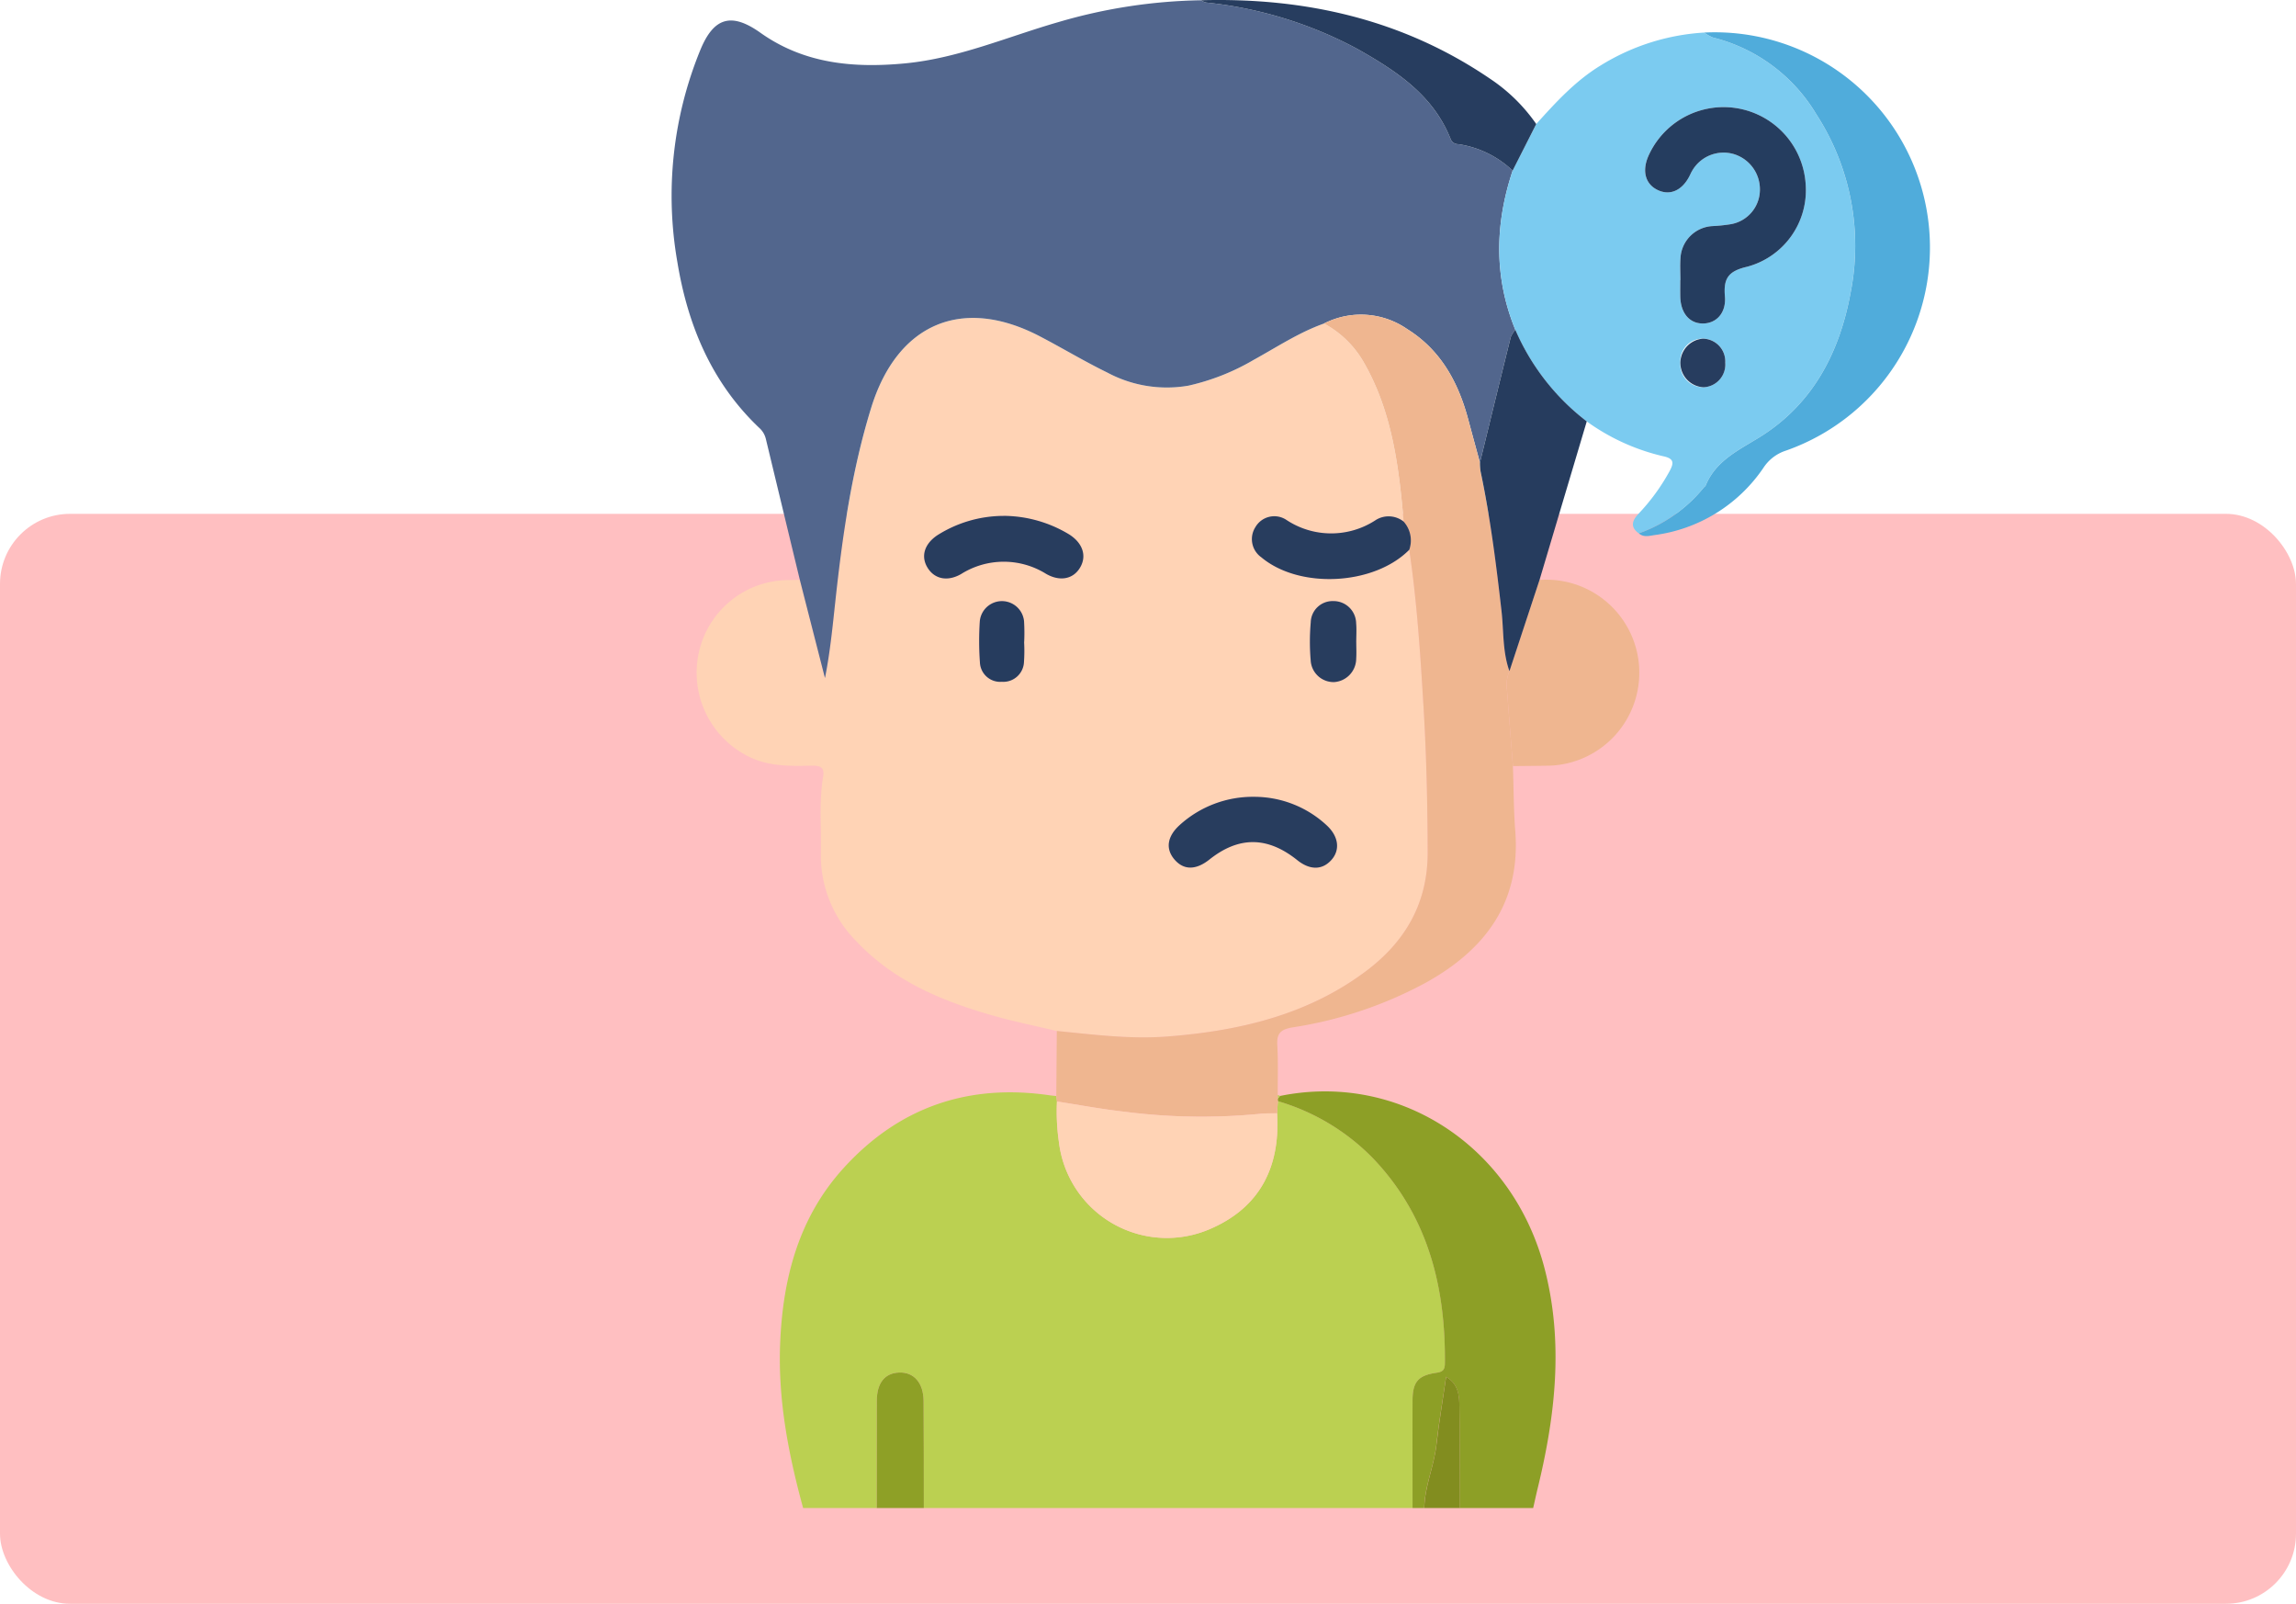 <svg xmlns="http://www.w3.org/2000/svg" width="295" height="206.001" viewBox="0 0 295 206.001">
  <g id="Grupo_165928" data-name="Grupo 165928" transform="translate(-775 -1642.999)">
    <rect id="Rectángulo_41002" data-name="Rectángulo 41002" width="295" height="140" rx="9" transform="translate(775 1709)" fill="#ffbfc1"/>
    <g id="Grupo_165926" data-name="Grupo 165926" transform="translate(861.304 1643)">
      <g id="Grupo_165933" data-name="Grupo 165933">
        <path id="Trazado_151427" data-name="Trazado 151427" d="M16.885,193.7C15,186.81,13.65,179.83,13.929,172.654c.325-8.378,2.351-16.237,8.154-22.618,7.093-7.8,15.957-10.865,26.4-9.361.311.045.626.071.939.106.026.234.053.468.079.7a27.062,27.062,0,0,0,.256,5.249A13.962,13.962,0,0,0,69.165,157.86c6.425-2.759,9.043-7.995,8.615-14.865l.108-1.557A28.027,28.027,0,0,1,90.3,148.976c6.89,7.331,9.146,16.355,9.048,26.154-.007.754-.231,1.072-1.056,1.188-2.406.339-3.1,1.2-3.106,3.606-.011,4.591,0,9.183,0,13.774H32.394c-.008-4.584,0-9.168-.032-13.752-.018-2.333-1.252-3.72-3.132-3.652-1.858.068-2.876,1.338-2.882,3.652-.011,4.584,0,9.168-.007,13.752Z" fill="#bbd051"/>
        <path id="Trazado_151428" data-name="Trazado 151428" d="M95.185,193.7c0-4.591-.009-9.183,0-13.774,0-2.411.7-3.267,3.1-3.606.825-.116,1.049-.434,1.056-1.188.1-9.8-2.158-18.823-9.048-26.154a28.025,28.025,0,0,0-12.414-7.538.928.928,0,0,1-.006-.324c.09-.114.182-.227.272-.341,15.276-3.127,29.939,6.418,34.015,22.194,2.447,9.467,1.38,18.843-.89,28.172-.207.85-.391,1.706-.586,2.559h-9.456c0-4.281.036-8.563-.021-12.843-.021-1.477-.063-3.051-1.712-4.011-.446,3.079-.927,5.91-1.251,8.76-.313,2.743-1.5,5.308-1.555,8.094Z" fill="#8d9f26"/>
        <path id="Trazado_151429" data-name="Trazado 151429" d="M26.342,193.7q0-6.876.007-13.752c.006-2.314,1.023-3.584,2.882-3.652,1.88-.068,3.113,1.319,3.132,3.652.036,4.584.023,9.168.031,13.752Z" fill="#8ea026"/>
        <path id="Trazado_151430" data-name="Trazado 151430" d="M96.7,193.7c.049-2.786,1.241-5.351,1.554-8.094.324-2.85.805-5.681,1.252-8.76,1.648.96,1.69,2.534,1.711,4.011.057,4.28.02,8.562.021,12.843Z" fill="#828d1f"/>
        <path id="Trazado_151431" data-name="Trazado 151431" d="M49.486,132.428c-2.67-.635-5.364-1.18-8-1.923-6.6-1.858-12.854-4.422-17.7-9.542a15.653,15.653,0,0,1-4.619-11.4c.071-3.266-.258-6.547.287-9.8.221-1.317-.506-1.435-1.534-1.414-2.826.06-5.624.112-8.271-1.294A12.016,12.016,0,0,1,3.472,83.878a11.843,11.843,0,0,1,11.481-9.371c.5-.005,1.007-.014,1.51-.021q1.616,6.306,3.229,12.612c.66-3.314.98-6.612,1.337-9.906.909-8.386,2.1-16.721,4.6-24.811,3.358-10.847,11.7-14.388,21.682-9.177,2.9,1.514,5.71,3.21,8.648,4.643a16.2,16.2,0,0,0,10.426,1.689,29.139,29.139,0,0,0,8.388-3.311c2.973-1.635,5.815-3.529,9.041-4.673a12.987,12.987,0,0,1,4.977,4.76c3.736,6.362,4.635,13.5,5.258,20.687a3.112,3.112,0,0,0-3.541-.232,10.419,10.419,0,0,1-11.572-.017,2.807,2.807,0,0,0-3.947.969,2.858,2.858,0,0,0,.771,3.865c4.895,4.1,14.482,3.611,19.009-.974,1,6.763,1.437,13.587,1.846,20.395.368,6.147.5,12.318.52,18.49.017,6.508-2.891,11.436-7.81,15.159-7.566,5.725-16.478,7.791-25.75,8.488-4.713.354-9.4-.257-14.088-.714m25.388-30.08a13.987,13.987,0,0,0-9.6,3.615c-1.632,1.471-1.856,3.07-.668,4.448s2.747,1.366,4.485-.014c3.779-3,7.46-2.975,11.277.081,1.611,1.29,3.188,1.293,4.362.008s.97-3.045-.574-4.472a13.677,13.677,0,0,0-9.286-3.666M42.622,66.259a15.953,15.953,0,0,0-8.511,2.5c-1.679,1.141-2.132,2.73-1.215,4.188s2.564,1.77,4.29.781A10.279,10.279,0,0,1,48.1,73.707c1.731.994,3.407.705,4.308-.707.956-1.5.463-3.187-1.3-4.33a16.4,16.4,0,0,0-8.488-2.411m45.332,16.25h-.005c0-.819.059-1.644-.013-2.457a2.905,2.905,0,0,0-2.956-2.845,2.8,2.8,0,0,0-2.875,2.715,28.359,28.359,0,0,0-.008,4.911,2.951,2.951,0,0,0,3.033,2.778,3.039,3.039,0,0,0,2.816-3.022c.048-.69.008-1.386.008-2.08m-42.677-.058h.01a25.814,25.814,0,0,0-.016-2.64,2.855,2.855,0,0,0-5.686-.012,38.589,38.589,0,0,0,.015,5.279,2.608,2.608,0,0,0,2.819,2.494,2.656,2.656,0,0,0,2.838-2.482,21.3,21.3,0,0,0,.02-2.639" fill="#ffd3b5"/>
        <path id="Trazado_151432" data-name="Trazado 151432" d="M83.814,41.552c-3.227,1.144-6.068,3.038-9.042,4.672a29.1,29.1,0,0,1-8.387,3.312,16.2,16.2,0,0,1-10.427-1.689c-2.938-1.433-5.747-3.129-8.647-4.643-9.982-5.211-18.326-1.67-21.683,9.177-2.5,8.09-3.691,16.425-4.6,24.811-.357,3.294-.676,6.592-1.336,9.9q-1.615-6.3-3.229-12.611Q14.272,65.42,12.09,56.352a2.768,2.768,0,0,0-.862-1.411c-6.1-5.8-9.164-13.159-10.5-21.273A49.362,49.362,0,0,1,3.67,6.438C5.405,2.2,7.687,1.576,11.388,4.2,17.01,8.195,23.366,8.768,29.969,8.14c6.9-.656,13.227-3.446,19.8-5.327A68.63,68.63,0,0,1,67.983.032a2.588,2.588,0,0,0,.668.291A52.248,52.248,0,0,1,88.125,6.3c4.956,2.8,9.7,5.9,11.945,11.534a1.028,1.028,0,0,0,.988.683,12.859,12.859,0,0,1,6.989,3.4c-2.282,6.856-2.422,13.676.346,20.447a3.5,3.5,0,0,0-.588.923c-1.337,5.373-2.646,10.753-3.961,16.132-.506-1.862-1.015-3.722-1.515-5.585-1.276-4.752-3.524-8.874-7.813-11.556a10.44,10.44,0,0,0-10.7-.726" fill="#52668d"/>
        <path id="Trazado_151433" data-name="Trazado 151433" d="M108.392,42.364c-2.767-6.771-2.627-13.591-.346-20.448l3.033-5.985c2.514-2.792,5.037-5.558,8.3-7.541a28.449,28.449,0,0,1,13.283-4.21,4.727,4.727,0,0,0,1.125.64,21.53,21.53,0,0,1,13.271,9.854,31.028,31.028,0,0,1,4.4,22.956c-1.42,7.683-4.87,14.318-11.73,18.552-2.72,1.679-5.582,3-6.888,6.182-.044.108-.179.176-.256.274a18.873,18.873,0,0,1-8.332,5.871c-1.131-.82-.85-1.651-.038-2.512a26.125,26.125,0,0,0,3.984-5.456c.544-1,.661-1.629-.767-1.931a27.319,27.319,0,0,1-9.869-4.485,29.572,29.572,0,0,1-9.175-11.761m21.212-6.37h-.016c0,.693-.011,1.387,0,2.08.038,2.137,1.159,3.477,2.9,3.476s3.017-1.349,2.836-3.469c-.195-2.277.392-3.252,2.835-3.814A10.171,10.171,0,0,0,145.7,23.774a10.569,10.569,0,0,0-20.24-3.677c-.794,1.874-.364,3.5,1.128,4.264,1.6.819,3.182.166,4.161-1.719.117-.224.214-.458.342-.674a4.661,4.661,0,0,1,5.35-2.182,4.728,4.728,0,0,1,3.37,4.706,4.5,4.5,0,0,1-3.8,4.314,21.022,21.022,0,0,1-2.249.233,4.344,4.344,0,0,0-4.154,4.119c-.068.941-.011,1.89-.011,2.836m5.757,10.589a2.89,2.89,0,1,0-5.768-.031,2.958,2.958,0,0,0,2.973,3.188,2.914,2.914,0,0,0,2.795-3.157" fill="#7bcbf0"/>
        <path id="Trazado_151434" data-name="Trazado 151434" d="M83.814,41.552a10.44,10.44,0,0,1,10.7.726c4.289,2.682,6.537,6.8,7.813,11.556.5,1.863,1.009,3.723,1.515,5.584a8.192,8.192,0,0,0,.08,1.124c1.249,5.93,2.009,11.927,2.691,17.946.291,2.571.123,5.221,1.018,7.717a4.542,4.542,0,0,0-.317,2.375q.387,4.911.767,9.823c.1,2.769.086,5.545.3,8.3.73,9.238-3.874,15.3-11.53,19.54a52.662,52.662,0,0,1-17.085,5.721c-1.486.247-2.049.745-1.958,2.27.126,2.137.047,4.286.055,6.43,0,.148.007.3.011.446a.9.9,0,0,0,.008.324c-.035.519-.072,1.038-.108,1.557-.75.023-1.507-.007-2.25.078a77.46,77.46,0,0,1-17.373-.278c-2.9-.323-5.774-.867-8.661-1.312l-.078-.7q.033-4.176.068-8.353c4.685.457,9.376,1.068,14.088.714,9.272-.7,18.184-2.763,25.749-8.489,4.919-3.722,7.828-8.65,7.811-15.158-.016-6.172-.152-12.343-.52-18.49-.408-6.808-.842-13.633-1.847-20.395A3.626,3.626,0,0,0,94.048,67c-.622-7.185-1.521-14.326-5.258-20.687a12.991,12.991,0,0,0-4.976-4.76" fill="#efb690"/>
        <path id="Trazado_151435" data-name="Trazado 151435" d="M124.257,68.509a18.871,18.871,0,0,0,8.332-5.87c.078-.1.212-.167.256-.275,1.306-3.177,4.168-4.5,6.888-6.181,6.86-4.234,10.31-10.869,11.73-18.552a31.028,31.028,0,0,0-4.4-22.957A21.526,21.526,0,0,0,133.79,4.82a4.762,4.762,0,0,1-1.125-.64,27.643,27.643,0,0,1,10.491,53.7,5.429,5.429,0,0,0-2.882,2.2,20.07,20.07,0,0,1-14.034,8.653c-.65.1-1.378.316-1.983-.229" fill="#50acdb"/>
        <path id="Trazado_151436" data-name="Trazado 151436" d="M108.083,98.4q-.382-4.913-.767-9.824a4.523,4.523,0,0,1,.317-2.375l3.864-11.71a11.947,11.947,0,1,1,1.308,23.854c-1.574.027-3.148.037-4.722.055" fill="#efb690"/>
        <path id="Trazado_151437" data-name="Trazado 151437" d="M111.5,74.494l-3.864,11.711c-.9-2.5-.727-5.146-1.018-7.718-.682-6.018-1.443-12.015-2.691-17.945a7.9,7.9,0,0,1-.08-1.124c1.315-5.378,2.624-10.758,3.961-16.132a3.508,3.508,0,0,1,.588-.922,29.56,29.56,0,0,0,9.174,11.761q-3.036,10.185-6.07,20.369" fill="#263c5e"/>
        <path id="Trazado_151438" data-name="Trazado 151438" d="M111.079,15.931l-3.033,5.985a12.856,12.856,0,0,0-6.988-3.4,1.028,1.028,0,0,1-.988-.682C97.827,12.193,93.081,9.1,88.125,6.3A52.266,52.266,0,0,0,68.651.322a2.574,2.574,0,0,1-.668-.291c13.425-.369,25.986,2.454,37.223,10.123a22.075,22.075,0,0,1,5.873,5.777" fill="#273d5f"/>
        <path id="Trazado_151439" data-name="Trazado 151439" d="M77.88,141.114c0-.149-.008-.3-.011-.446a.47.47,0,0,1,.285.106c-.092.113-.183.227-.274.34" fill="#bbd051"/>
        <path id="Trazado_151440" data-name="Trazado 151440" d="M49.5,141.483c2.886.444,5.761.989,8.661,1.312a77.392,77.392,0,0,0,17.372.277c.744-.084,1.5-.054,2.251-.077.428,6.87-2.19,12.106-8.615,14.865a13.962,13.962,0,0,1-19.413-11.128,27.062,27.062,0,0,1-.256-5.249" fill="#ffd3b5"/>
        <path id="Trazado_151441" data-name="Trazado 151441" d="M74.875,102.348a13.676,13.676,0,0,1,9.285,3.666c1.544,1.427,1.751,3.184.574,4.472s-2.75,1.282-4.362-.008c-3.816-3.056-7.5-3.083-11.277-.082-1.738,1.381-3.3,1.386-4.485.015s-.964-2.978.669-4.448a13.985,13.985,0,0,1,9.6-3.615" fill="#283d5e"/>
        <path id="Trazado_151442" data-name="Trazado 151442" d="M42.623,66.259a16.38,16.38,0,0,1,8.486,2.411c1.766,1.143,2.259,2.831,1.3,4.33-.9,1.412-2.576,1.7-4.307.707a10.281,10.281,0,0,0-10.919.025c-1.725.989-3.379.667-4.29-.78s-.463-3.048,1.215-4.188a15.956,15.956,0,0,1,8.512-2.5" fill="#283d5e"/>
        <path id="Trazado_151443" data-name="Trazado 151443" d="M94.047,67a3.624,3.624,0,0,1,.72,3.611c-4.527,4.584-14.113,5.076-19.008.973a2.858,2.858,0,0,1-.771-3.865,2.806,2.806,0,0,1,3.946-.968,10.423,10.423,0,0,0,11.572.017A3.11,3.11,0,0,1,94.047,67" fill="#283d5e"/>
        <path id="Trazado_151444" data-name="Trazado 151444" d="M87.954,82.509c0,.694.04,1.39-.008,2.08a3.038,3.038,0,0,1-2.817,3.021A2.948,2.948,0,0,1,82.1,84.832a28.448,28.448,0,0,1,.008-4.91,2.8,2.8,0,0,1,2.876-2.715,2.9,2.9,0,0,1,2.954,2.844c.073.813.013,1.638.013,2.458h.006" fill="#283d5e"/>
        <path id="Trazado_151445" data-name="Trazado 151445" d="M45.277,82.451a21.3,21.3,0,0,1-.02,2.639,2.656,2.656,0,0,1-2.838,2.482A2.608,2.608,0,0,1,39.6,85.078a38.589,38.589,0,0,1-.015-5.279,2.855,2.855,0,0,1,5.686.012,25.814,25.814,0,0,1,.016,2.64h-.01" fill="#263c5e"/>
        <path id="Trazado_151446" data-name="Trazado 151446" d="M129.6,35.994c0-.946-.057-1.9.011-2.836a4.344,4.344,0,0,1,4.154-4.119,21.022,21.022,0,0,0,2.249-.233,4.5,4.5,0,0,0,3.8-4.314,4.728,4.728,0,0,0-3.37-4.706,4.661,4.661,0,0,0-5.35,2.182c-.128.217-.226.451-.342.674-.979,1.885-2.563,2.539-4.161,1.719-1.492-.765-1.922-2.39-1.128-4.264a10.569,10.569,0,0,1,20.24,3.677,10.171,10.171,0,0,1-7.547,10.493c-2.443.562-3.03,1.537-2.835,3.814.181,2.12-1.107,3.469-2.836,3.469s-2.857-1.339-2.9-3.476c-.013-.693,0-1.387,0-2.08h.016" fill="#253d5f"/>
        <path id="Trazado_151447" data-name="Trazado 151447" d="M135.361,46.583a2.914,2.914,0,0,1-2.795,3.157,3.126,3.126,0,0,1-.064-6.24,2.911,2.911,0,0,1,2.859,3.083" fill="#273d5f"/>
      </g>
    </g>
  </g>
</svg>
